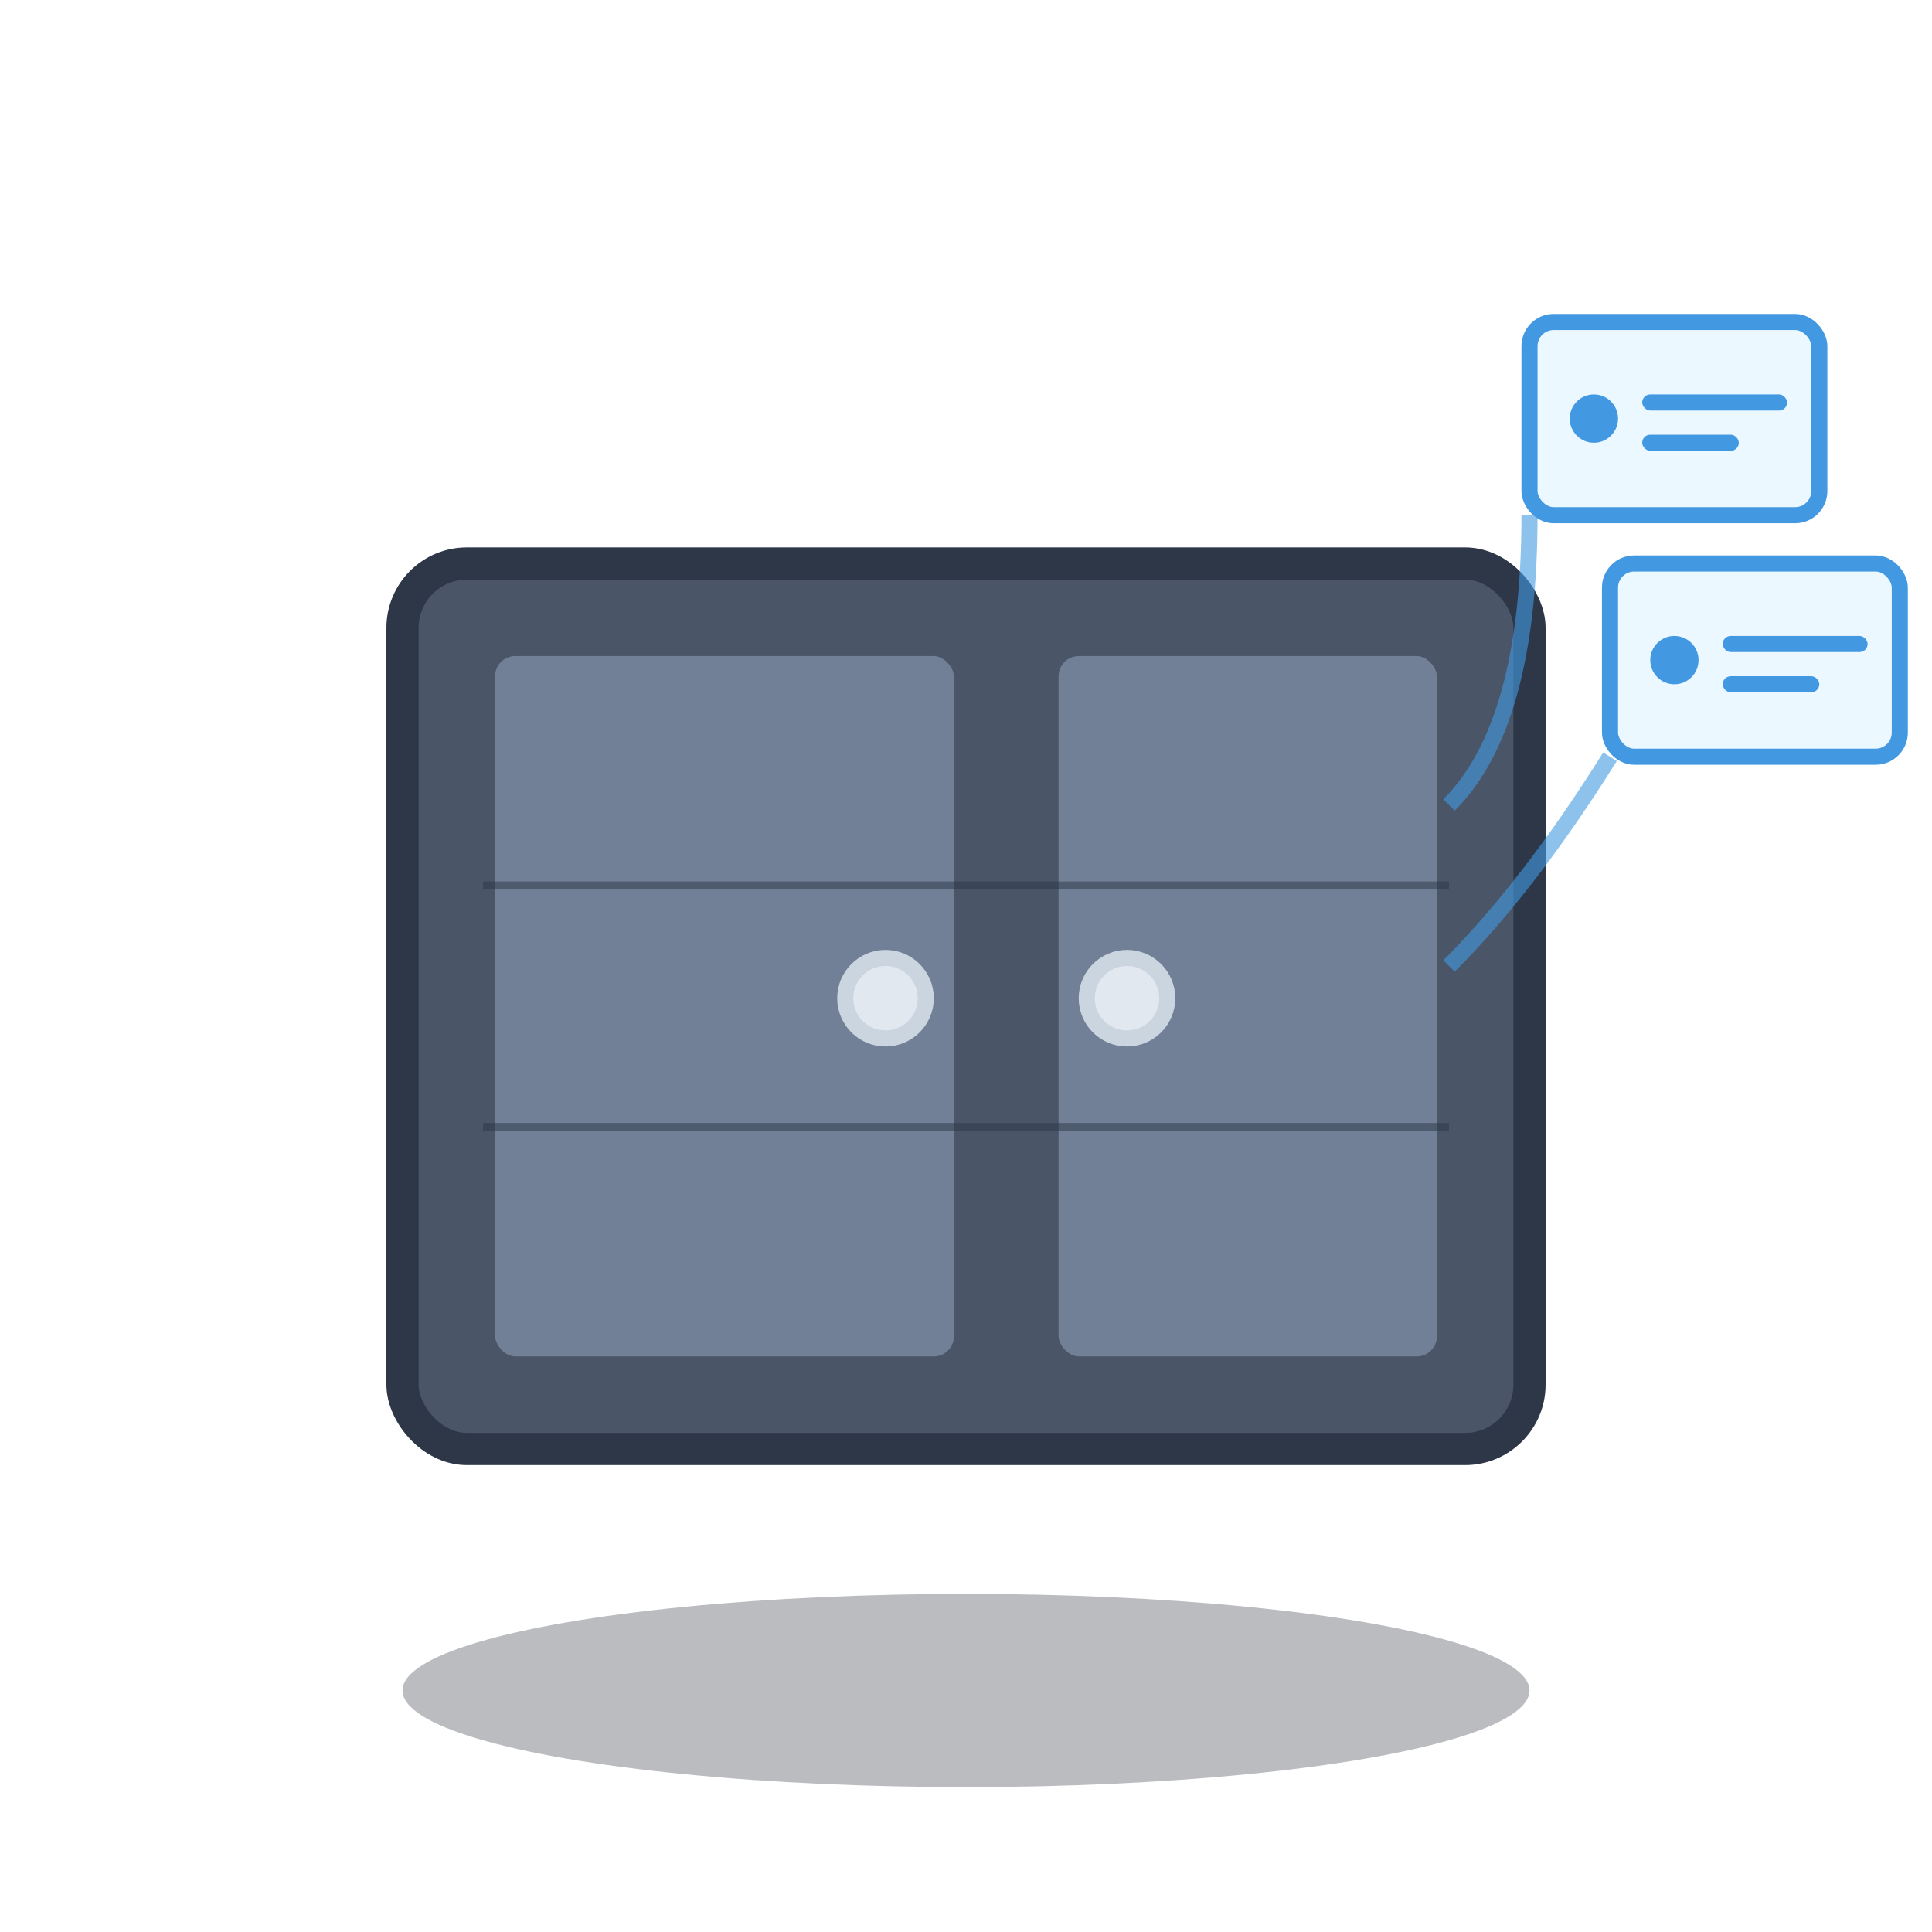<?xml version="1.0" encoding="UTF-8"?>
<svg id="cabinet_icon" xmlns="http://www.w3.org/2000/svg" viewBox="0 0 120 120">
  <defs>
    <style>
      .cabinet-body { fill: #4a5568; stroke: #2d3748; stroke-width: 2; }
      .cabinet-door { fill: #718096; stroke: #4a5568; stroke-width: 1.5; }
      .cabinet-handle { fill: #e2e8f0; stroke: #cbd5e0; stroke-width: 1; }
      .cabinet-shadow { fill: #1a202c; opacity: 0.3; }
      .tab-icon { fill: #4299e1; }
      .tab-bg { fill: #ebf8ff; stroke: #4299e1; stroke-width: 1; }
    </style>
  </defs>
  
  <!-- Cabinet Shadow -->
  <ellipse class="cabinet-shadow" cx="60" cy="105" rx="35" ry="6"/>
  
  <!-- Main Cabinet Body -->
  <rect class="cabinet-body" x="25" y="35" width="70" height="55" rx="4"/>
  
  <!-- Cabinet Doors -->
  <rect class="cabinet-door" x="30" y="40" width="30" height="45" rx="2"/>
  <rect class="cabinet-door" x="65" y="40" width="25" height="45" rx="2"/>
  
  <!-- Door Handles -->
  <circle class="cabinet-handle" cx="55" cy="62" r="2.5"/>
  <circle class="cabinet-handle" cx="70" cy="62" r="2.5"/>
  
  <!-- Cabinet Shelves -->
  <line x1="30" y1="55" x2="90" y2="55" stroke="#2d3748" stroke-width="0.5" opacity="0.5"/>
  <line x1="30" y1="70" x2="90" y2="70" stroke="#2d3748" stroke-width="0.5" opacity="0.5"/>
  
  <!-- Small tab icons emerging -->
  <rect class="tab-bg" x="95" y="20" width="18" height="12" rx="1.5"/>
  <circle class="tab-icon" cx="99" cy="26" r="1.5"/>
  <rect class="tab-icon" x="102" y="24.5" width="9" height="1" rx="0.5"/>
  <rect class="tab-icon" x="102" y="27" width="6" height="1" rx="0.5"/>
  
  <rect class="tab-bg" x="100" y="35" width="18" height="12" rx="1.5"/>
  <circle class="tab-icon" cx="104" cy="41" r="1.5"/>
  <rect class="tab-icon" x="107" y="39.5" width="9" height="1" rx="0.5"/>
  <rect class="tab-icon" x="107" y="42" width="6" height="1" rx="0.5"/>
  
  <!-- Connecting lines -->
  <path d="M90 50 Q95 45 95 32" stroke="#4299e1" stroke-width="1" fill="none" opacity="0.6"/>
  <path d="M90 60 Q95 55 100 47" stroke="#4299e1" stroke-width="1" fill="none" opacity="0.6"/>
</svg>